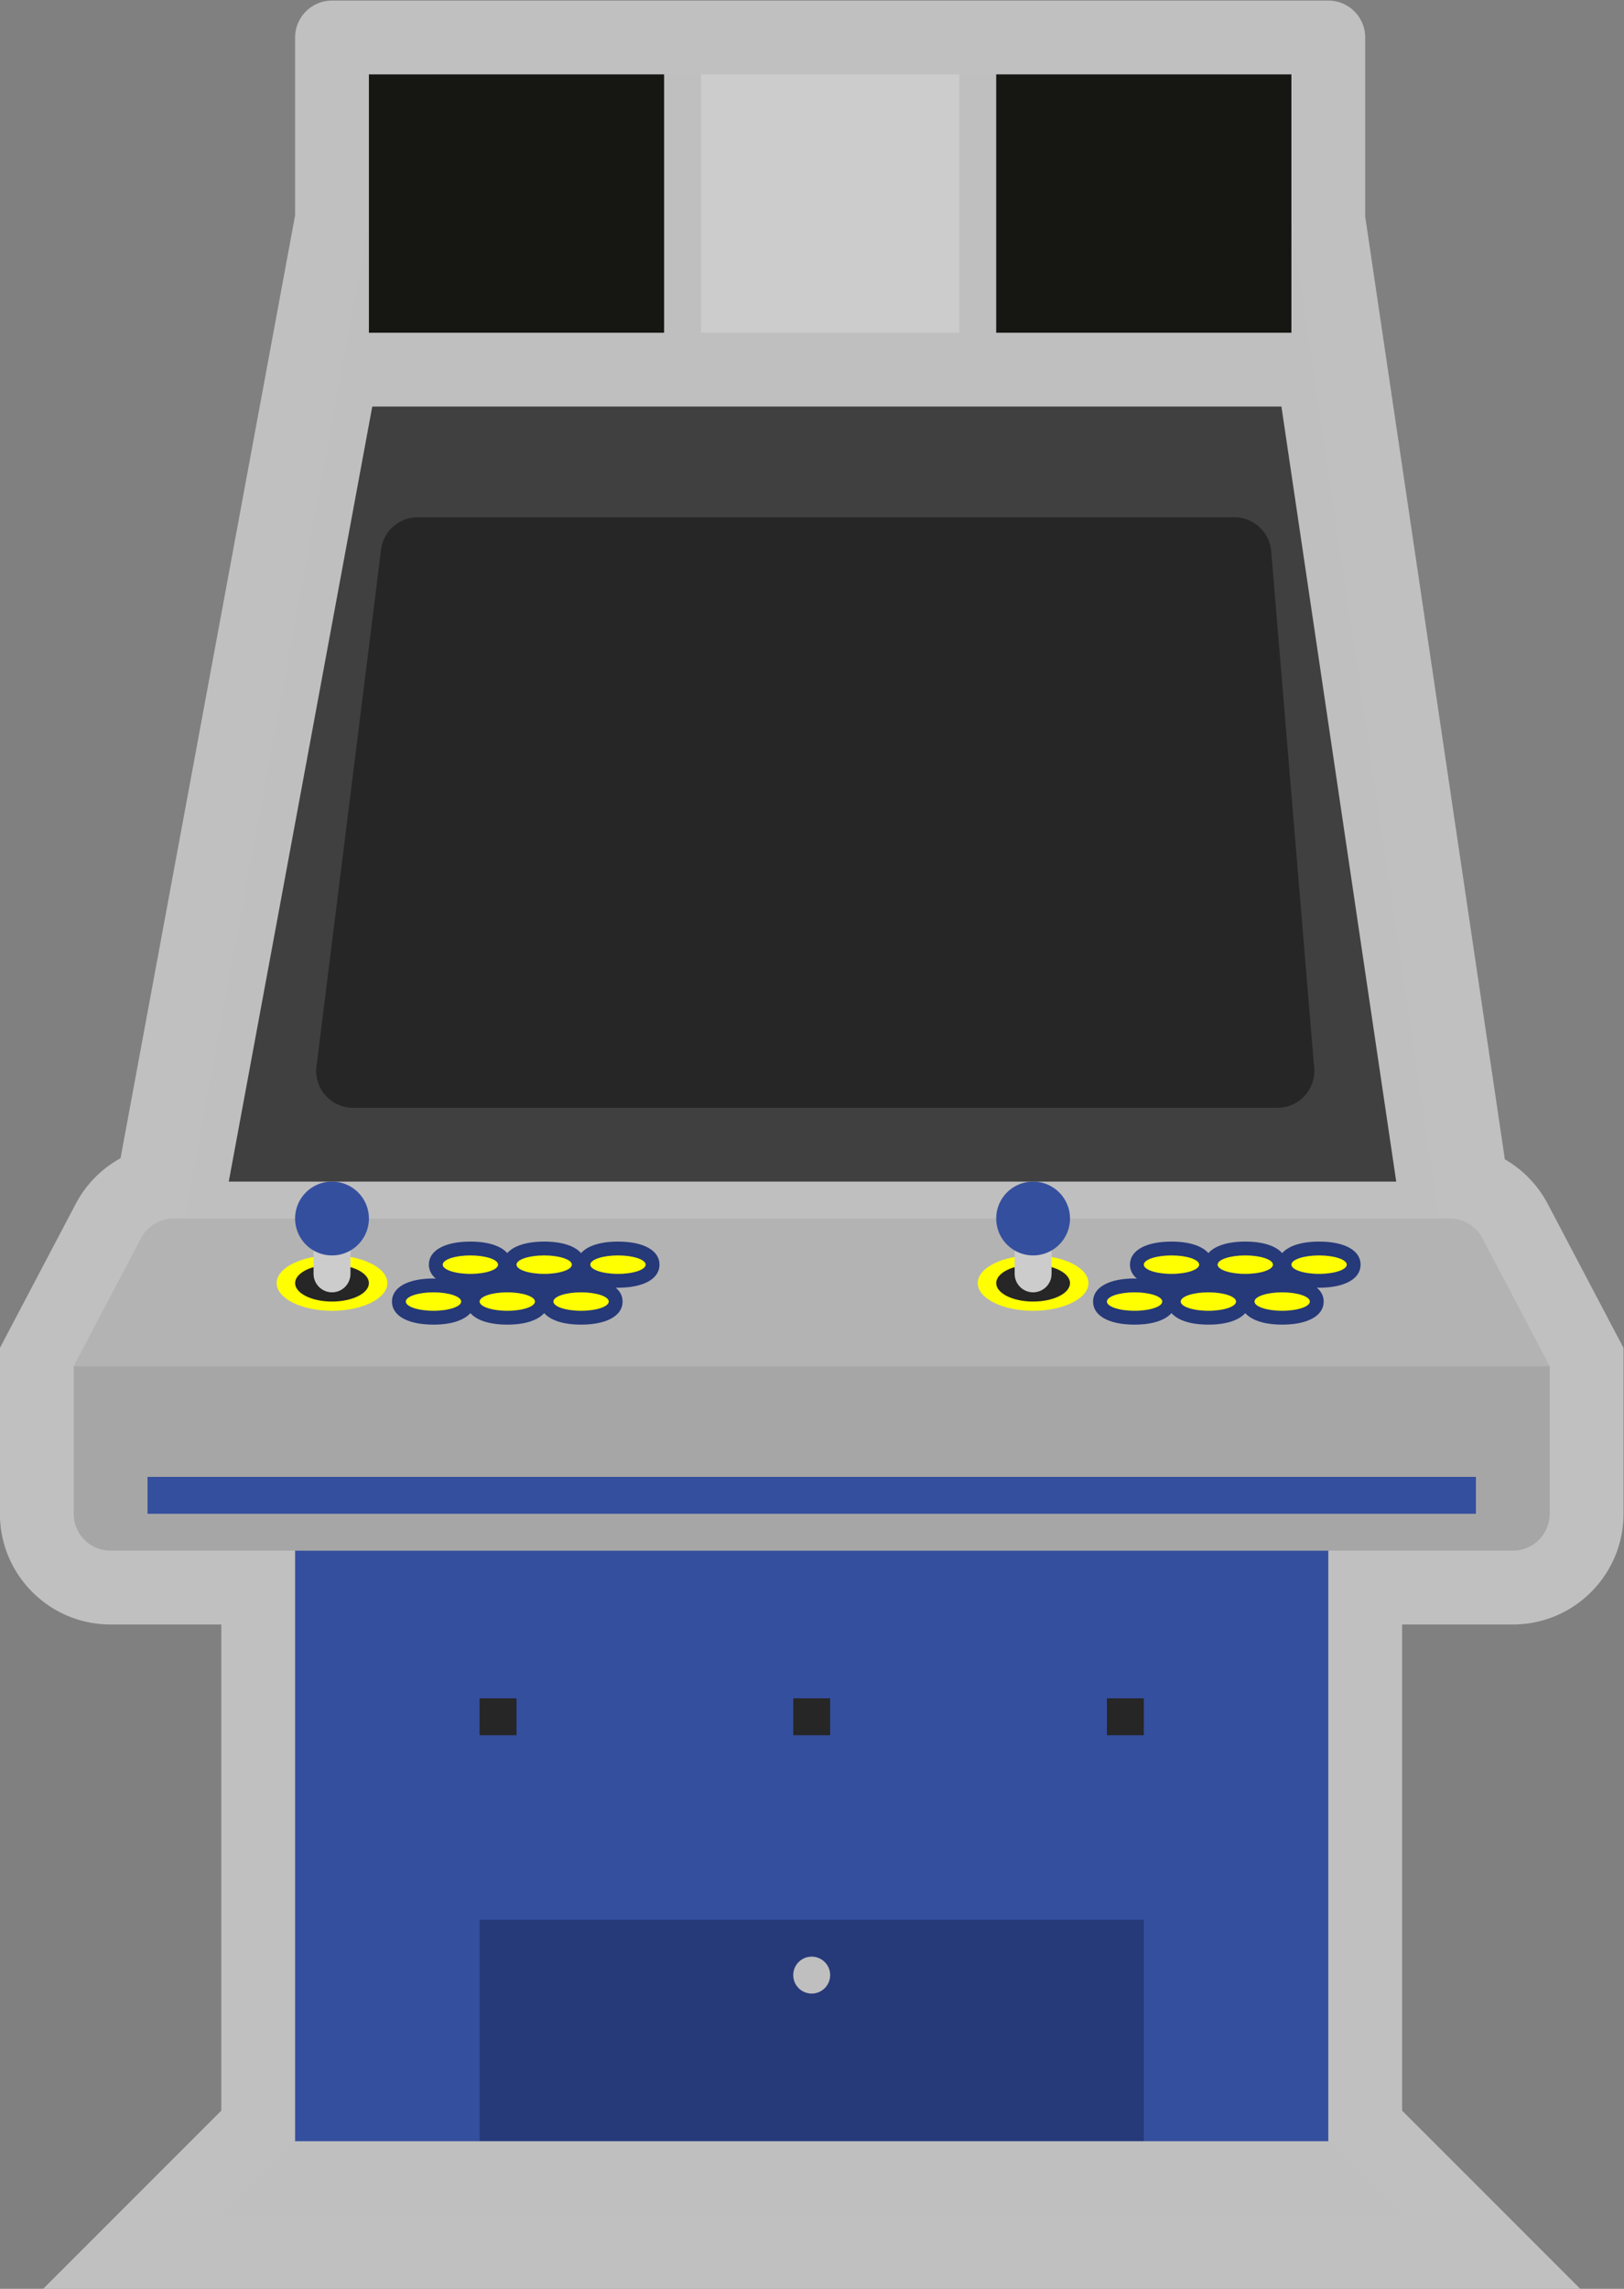 <svg xmlns="http://www.w3.org/2000/svg" xml:space="preserve" width="234.667" height="330.666" viewBox="0 0 234.667 330.666"><rect x="0" y="0" width="234.667" height="330.666" fill="#808080" stroke="none"/><defs><clipPath id="a" clipPathUnits="userSpaceOnUse"><path d="M0 256h256V0H0Z"/></clipPath><clipPath id="b" clipPathUnits="userSpaceOnUse"><path d="M40 252h176V4H40Z"/></clipPath></defs><g clip-path="url(#a)" transform="matrix(1.333 0 0 -1.333 -53.333 336)"><g clip-path="url(#b)" style="opacity:.5"><path d="m0 0-7.296 13.863a12 12 0 0 1-4.646 4.825l-15.137 102.176v19.41a4 4 0 0 1-4 4h-108a4 4 0 0 1-4-4v-19.265l-18.926-102.202a12 12 0 0 1-4.857-4.944L-174.158 0l-.921-1.749v-17.977c0-6.627 5.372-12 12-12h12v-52.686l-5.657-5.656-13.657-13.658H-3.766l-13.656 13.658-5.657 5.656v52.686h12c6.627 0 12 5.373 12 12v17.977z" style="fill:#fff;fill-opacity:1;fill-rule:nonzero;stroke:none" transform="translate(215.08 107.726)"/></g><path d="m0 0 7.296 13.863A4 4 0 0 0 10.836 16h138.328a4 4 0 0 0 3.54-2.137L160 0Z" style="fill:#b3b3b3;fill-opacity:1;fill-rule:nonzero;stroke:none" transform="translate(48 104)"/><path d="M184 16H72v80h112z" style="fill:#354f9f;fill-opacity:1;fill-rule:nonzero;stroke:none"/><path d="M164 20H92v24h72z" style="fill:#263979;fill-opacity:1;fill-rule:nonzero;stroke:none"/><path d="m0 0 20 108v8a8 8 0 0 0 8 8h84a8 8 0 0 0 8-8v-8L136 0Z" style="fill:#bfbfbf;fill-opacity:1;fill-rule:nonzero;stroke:none" transform="translate(60 120)"/><path d="M130 64h-4v4h4z" style="fill:#262626;fill-opacity:1;fill-rule:nonzero;stroke:none"/><path d="m0 0-15.556-84h126.555L98.555 0Z" style="fill:#404040;fill-opacity:1;fill-rule:nonzero;stroke:none" transform="translate(80.364 208)"/><path d="M164 64h-4v4h4zm-68 0h-4v4h4z" style="fill:#262626;fill-opacity:1;fill-rule:nonzero;stroke:none"/><path d="M0 0a2 2 0 1 0-4.001.001A2 2 0 0 0 0 0" style="fill:#bfbfbf;fill-opacity:1;fill-rule:nonzero;stroke:none" transform="translate(130 38)"/><path d="M0 0h-152a4 4 0 0 0-4 4v16H4V4a4 4 0 0 0-4-4" style="fill:#a6a6a6;fill-opacity:1;fill-rule:nonzero;stroke:none" transform="translate(204 84)"/><path d="m0 0-4.659 56a4 4 0 0 1-3.987 3.668h-88.536a4 4 0 0 1-3.969-3.503l-7-56a4 4 0 0 1 3.969-4.497H-3.986A4 4 0 0 1 0 0" style="fill:#262626;fill-opacity:1;fill-rule:nonzero;stroke:none" transform="translate(182.468 136.332)"/><path d="M0 0c0 1.542-1.725 2.5-4.5 2.5-1.91 0-3.305-.462-4-1.248-.695.786-2.09 1.248-4 1.248s-3.305-.462-4-1.248c-.695.786-2.09 1.248-4 1.248-2.775 0-4.5-.958-4.5-2.5 0-.602.27-1.109.753-1.512-.086.002-.164.012-.253.012-2.775 0-4.5-.958-4.5-2.5s1.725-2.5 4.5-2.5c1.91 0 3.305.462 4 1.248.695-.786 2.09-1.248 4-1.248s3.305.462 4 1.248c.695-.786 2.09-1.248 4-1.248C-5.725-6.5-4-5.542-4-4c0 .602-.27 1.109-.753 1.512.086-.002.164-.012.253-.012C-1.725-2.5 0-1.542 0 0" style="fill:#263979;fill-opacity:1;fill-rule:nonzero;stroke:none" transform="translate(187.5 115)"/><path d="M0 0c0-.553-1.343-1-3-1s-3 .447-3 1 1.343 1 3 1 3-.447 3-1" style="fill:#ff0;fill-opacity:1;fill-rule:nonzero;stroke:none" transform="translate(186 115)"/><path d="M0 0c0-.553-1.343-1-3-1s-3 .447-3 1 1.343 1 3 1 3-.447 3-1" style="fill:#ff0;fill-opacity:1;fill-rule:nonzero;stroke:none" transform="translate(182 111)"/><path d="M0 0c0-.553-1.343-1-3-1s-3 .447-3 1 1.343 1 3 1 3-.447 3-1" style="fill:#ff0;fill-opacity:1;fill-rule:nonzero;stroke:none" transform="translate(178 115)"/><path d="M0 0c0-.553-1.343-1-3-1s-3 .447-3 1 1.343 1 3 1 3-.447 3-1" style="fill:#ff0;fill-opacity:1;fill-rule:nonzero;stroke:none" transform="translate(174 111)"/><path d="M0 0c0-.553-1.343-1-3-1s-3 .447-3 1 1.343 1 3 1 3-.447 3-1" style="fill:#ff0;fill-opacity:1;fill-rule:nonzero;stroke:none" transform="translate(170 115)"/><path d="M0 0c0-.553-1.343-1-3-1s-3 .447-3 1 1.343 1 3 1 3-.447 3-1" style="fill:#ff0;fill-opacity:1;fill-rule:nonzero;stroke:none" transform="translate(166 111)"/><path d="M0 0c0-1.657-2.687-3-6-3s-6 1.343-6 3 2.687 3 6 3 6-1.343 6-3" style="fill:#ff0;fill-opacity:1;fill-rule:nonzero;stroke:none" transform="translate(158 113)"/><path d="M0 0c0-1.104-1.791-2-4-2s-4 .896-4 2 1.791 2 4 2 4-.896 4-2" style="fill:#262626;fill-opacity:1;fill-rule:nonzero;stroke:none" transform="translate(156 113)"/><path d="M0 0c0-1.657-2.687-3-6-3s-6 1.343-6 3 2.687 3 6 3 6-1.343 6-3" style="fill:#ff0;fill-opacity:1;fill-rule:nonzero;stroke:none" transform="translate(82 113)"/><path d="M0 0c0-1.104-1.791-2-4-2s-4 .896-4 2 1.791 2 4 2 4-.896 4-2" style="fill:#262626;fill-opacity:1;fill-rule:nonzero;stroke:none" transform="translate(80 113)"/><path d="M0 0c-1.1 0-2 .9-2 2v4c0 1.1.9 2 2 2s2-.9 2-2V2c0-1.1-.9-2-2-2" style="fill:#ccc;fill-opacity:1;fill-rule:nonzero;stroke:none" transform="translate(152 112)"/><path d="M0 0a4 4 0 1 0-8 0 4 4 0 0 0 8 0" style="fill:#354f9f;fill-opacity:1;fill-rule:nonzero;stroke:none" transform="translate(156 120)"/><path d="M0 0c-1.1 0-2 .9-2 2v4c0 1.1.9 2 2 2s2-.9 2-2V2c0-1.1-.9-2-2-2" style="fill:#ccc;fill-opacity:1;fill-rule:nonzero;stroke:none" transform="translate(76 112)"/><path d="M0 0a4 4 0 1 0-8 0 4 4 0 0 0 8 0" style="fill:#354f9f;fill-opacity:1;fill-rule:nonzero;stroke:none" transform="translate(80 120)"/><path d="M0 0c0 1.542-1.724 2.5-4.5 2.5-1.911 0-3.305-.462-4-1.248-.695.786-2.089 1.248-4 1.248s-3.305-.462-4-1.248c-.695.786-2.089 1.248-4 1.248-2.776 0-4.5-.958-4.5-2.5 0-.602.269-1.109.753-1.512-.086.002-.164.012-.253.012-2.776 0-4.5-.958-4.5-2.5s1.724-2.5 4.5-2.5c1.911 0 3.305.462 4 1.248.695-.786 2.089-1.248 4-1.248s3.305.462 4 1.248c.695-.786 2.089-1.248 4-1.248C-5.724-6.5-4-5.542-4-4c0 .602-.269 1.109-.753 1.512.086-.002.164-.012.253-.012C-1.724-2.5 0-1.542 0 0" style="fill:#263979;fill-opacity:1;fill-rule:nonzero;stroke:none" transform="translate(111.5 115)"/><path d="M0 0c0-.553-1.343-1-3-1s-3 .447-3 1 1.343 1 3 1 3-.447 3-1" style="fill:#ff0;fill-opacity:1;fill-rule:nonzero;stroke:none" transform="translate(110 115)"/><path d="M0 0c0-.553-1.343-1-3-1s-3 .447-3 1 1.343 1 3 1 3-.447 3-1" style="fill:#ff0;fill-opacity:1;fill-rule:nonzero;stroke:none" transform="translate(106 111)"/><path d="M0 0c0-.553-1.343-1-3-1s-3 .447-3 1 1.343 1 3 1 3-.447 3-1" style="fill:#ff0;fill-opacity:1;fill-rule:nonzero;stroke:none" transform="translate(102 115)"/><path d="M0 0c0-.553-1.343-1-3-1s-3 .447-3 1 1.343 1 3 1 3-.447 3-1" style="fill:#ff0;fill-opacity:1;fill-rule:nonzero;stroke:none" transform="translate(98 111)"/><path d="M0 0c0-.553-1.343-1-3-1s-3 .447-3 1 1.343 1 3 1 3-.447 3-1" style="fill:#ff0;fill-opacity:1;fill-rule:nonzero;stroke:none" transform="translate(94 115)"/><path d="M0 0c0-.553-1.343-1-3-1s-3 .447-3 1 1.343 1 3 1 3-.447 3-1" style="fill:#ff0;fill-opacity:1;fill-rule:nonzero;stroke:none" transform="translate(90 111)"/><path d="M200 88H56v4h144z" style="fill:#354f9f;fill-opacity:1;fill-rule:nonzero;stroke:none"/><path d="M0 0h-128l8 8H-8Z" style="fill:#bfbfbf;fill-opacity:1;fill-rule:nonzero;stroke:none" transform="translate(192 12)"/><path d="M112 216H80v28h32zm68 0h-32v28h32z" style="fill:#161712;fill-opacity:1;fill-rule:nonzero;stroke:none"/><path d="M144 216h-28v28h28z" style="fill:#ccc;fill-opacity:1;fill-rule:nonzero;stroke:none"/></g></svg>